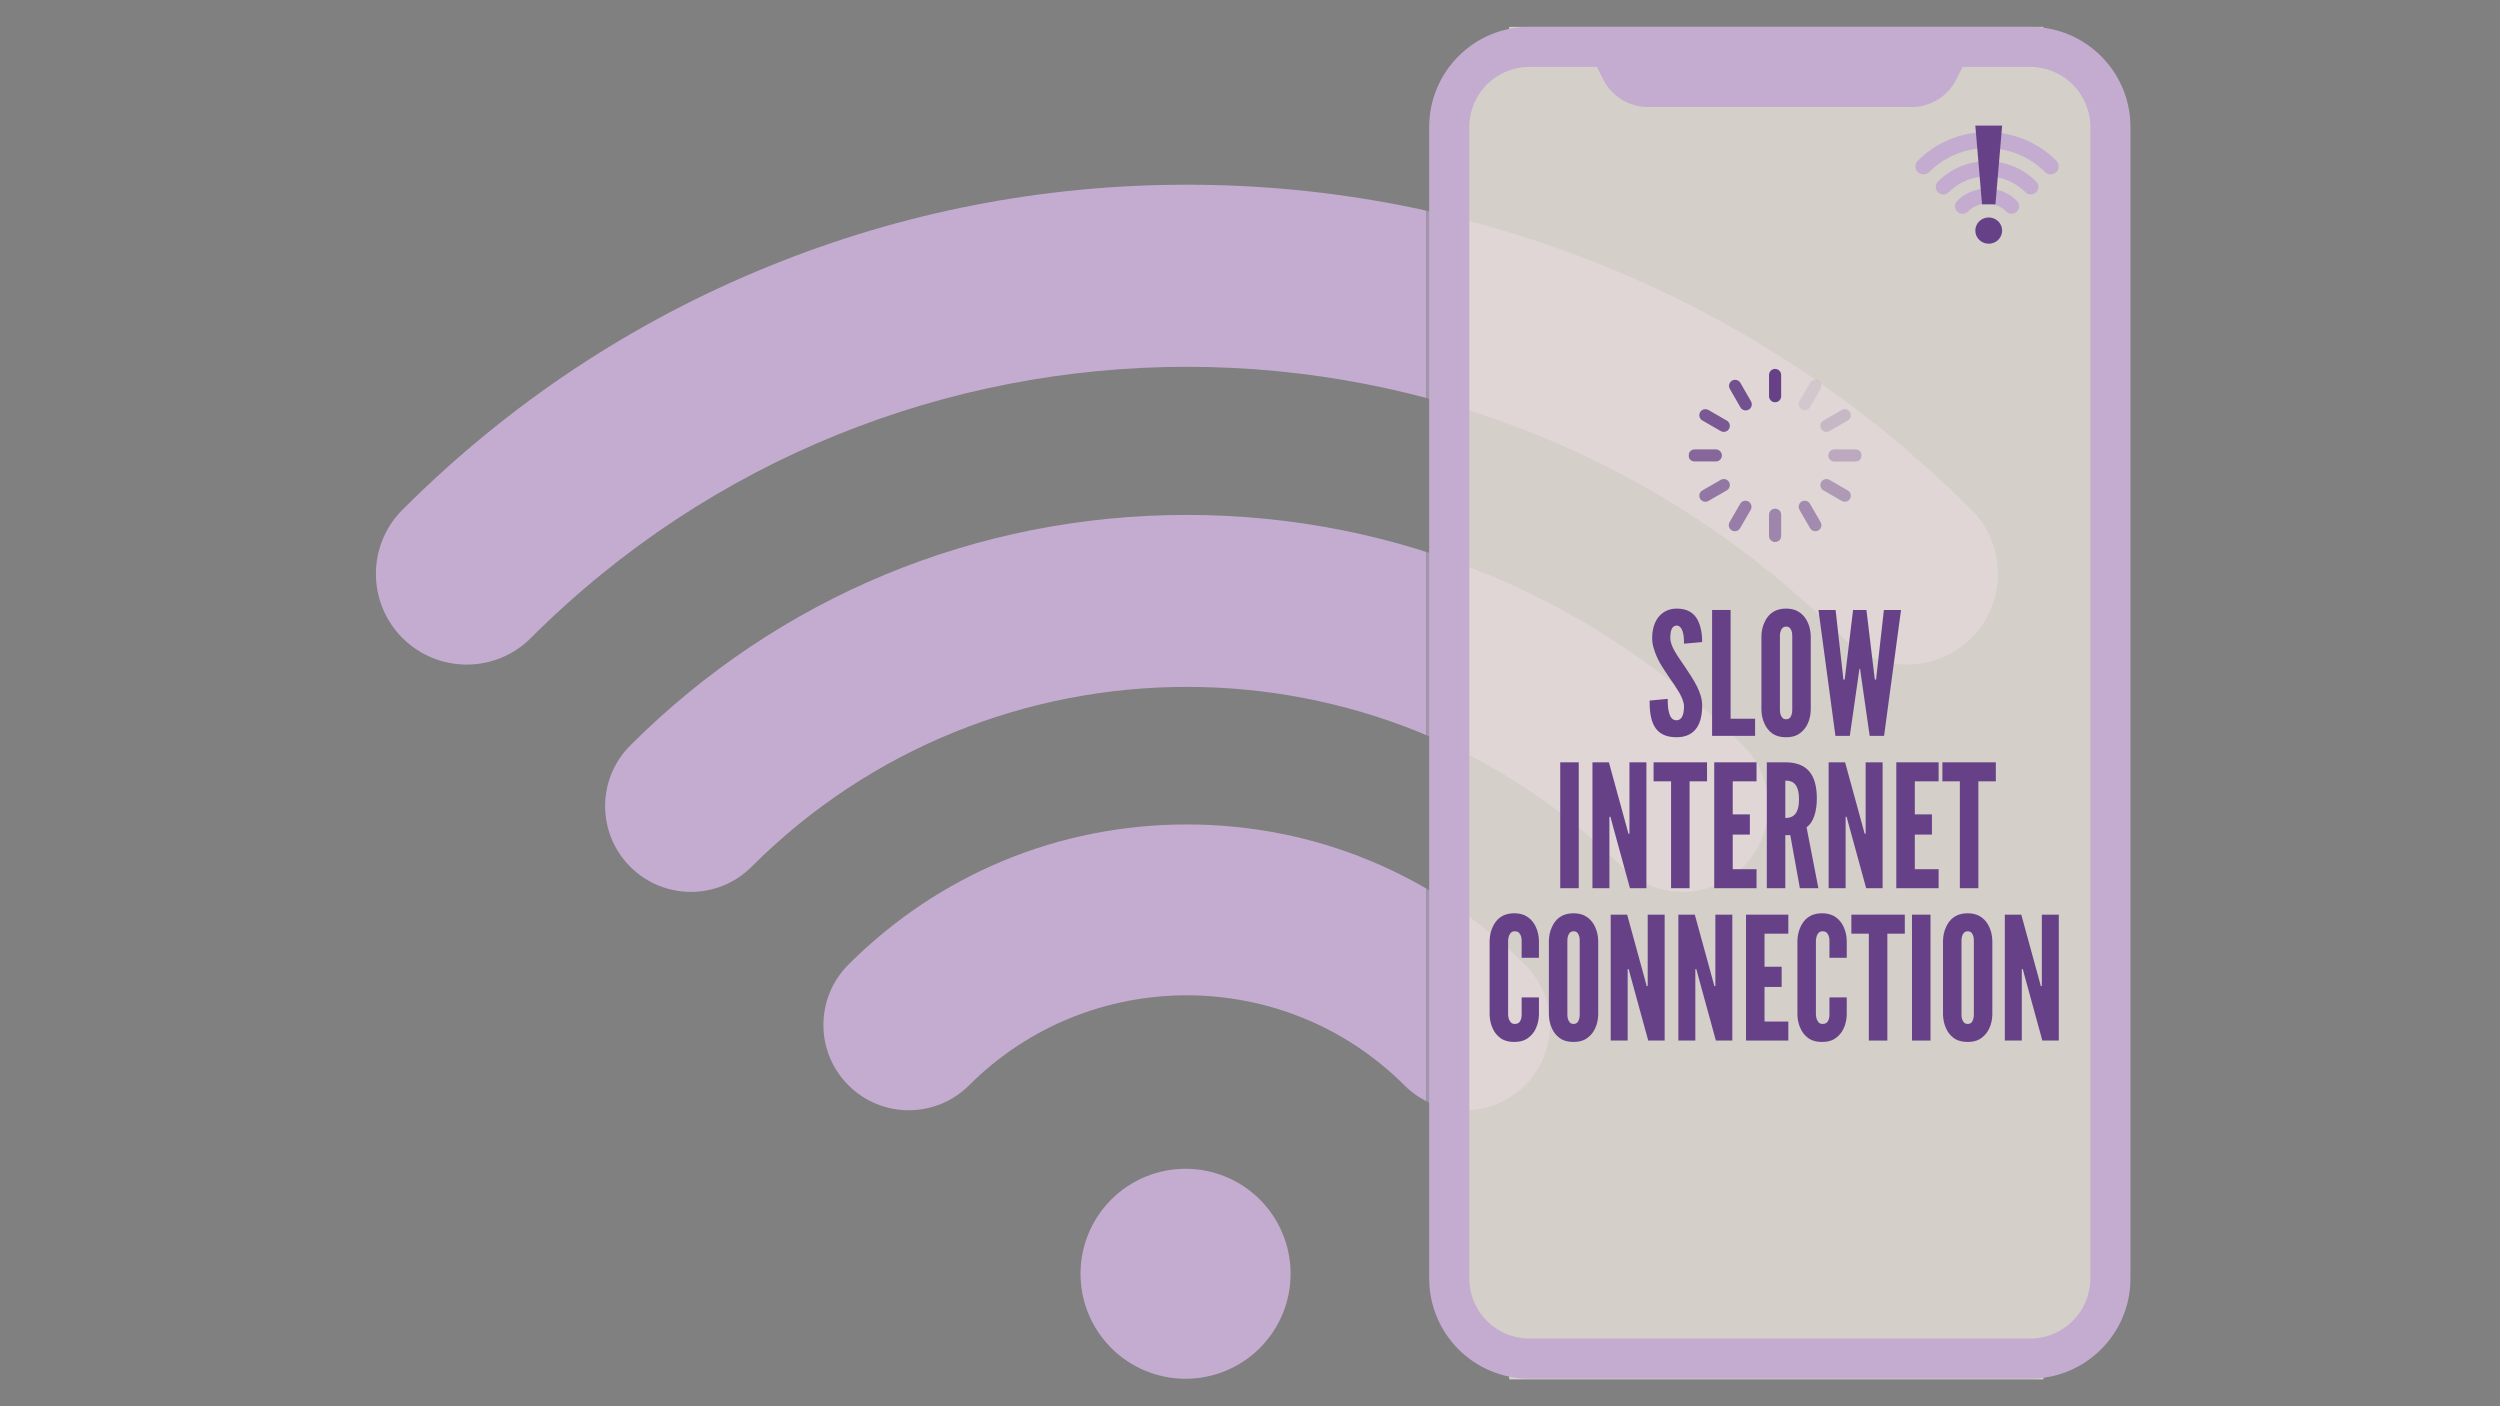 <svg xmlns="http://www.w3.org/2000/svg" xmlns:xlink="http://www.w3.org/1999/xlink" width="1920" zoomAndPan="magnify" viewBox="0 0 1440 810" height="1080" preserveAspectRatio="xMidYMid meet" version="1.0"><rect x="0" y="0" width="1440" height="810" fill="#808080" stroke="none"/><defs><filter x="0%" y="0%" width="100%" height="100%" id="5cc328b727"><feColorMatrix values="0 0 0 0 1 0 0 0 0 1 0 0 0 0 1 0 0 0 1 0" color-interpolation-filters="sRGB"/></filter><g/><mask id="4ef281678b"><g filter="url(#5cc328b727)"><rect x="-144" width="1728" fill="#000000" y="-81" height="972" fill-opacity="0.537"/></g></mask><clipPath id="82d110b7a7"><path d="M 605.539 0.32 L 935 0.32 L 935 277 L 605.539 277 Z M 605.539 0.32 " clip-rule="nonzero"/></clipPath><clipPath id="56564c0b2c"><path d="M 605.539 190 L 803 190 L 803 408 L 605.539 408 Z M 605.539 190 " clip-rule="nonzero"/></clipPath><clipPath id="502fef5f82"><path d="M 605.539 368 L 677 368 L 677 534 L 605.539 534 Z M 605.539 368 " clip-rule="nonzero"/></clipPath><clipPath id="8b95c2ed91"><rect x="0" width="936" y="0" height="535"/></clipPath><mask id="52fc1baf3f"><g filter="url(#5cc328b727)"><rect x="-144" width="1728" fill="#000000" y="-81" height="972" fill-opacity="0.71"/></g></mask><clipPath id="0c3cb3647f"><path d="M 0.285 0.457 L 387 0.457 L 387 780 L 0.285 780 Z M 0.285 0.457 " clip-rule="nonzero"/></clipPath><clipPath id="ccc90b1bbb"><path d="M 347.012 0.457 L 39.301 0.457 C 39.301 21.926 21.938 39.473 0.285 39.473 L 0.285 740.527 C 21.754 740.527 39.301 757.891 39.301 779.543 L 347.012 779.543 C 347.012 758.074 364.371 740.527 386.027 740.527 L 386.027 39.473 C 364.559 39.473 347.012 22.109 347.012 0.457 " clip-rule="nonzero"/></clipPath><clipPath id="5b797fc73d"><rect x="0" width="388" y="0" height="781"/></clipPath><clipPath id="5f61d0377e"><path d="M 823.219 15.457 L 1227.004 15.457 L 1227.004 794.094 L 823.219 794.094 Z M 823.219 15.457 " clip-rule="nonzero"/></clipPath><clipPath id="665a6c87ce"><path d="M 216 106.301 L 821.43 106.301 L 821.43 383 L 216 383 Z M 216 106.301 " clip-rule="nonzero"/></clipPath><clipPath id="68353a16a9"><path d="M 348 296 L 821.43 296 L 821.43 514 L 348 514 Z M 348 296 " clip-rule="nonzero"/></clipPath><clipPath id="bab9387ada"><path d="M 474 474 L 821.43 474 L 821.43 640 L 474 640 Z M 474 474 " clip-rule="nonzero"/></clipPath><clipPath id="9c4d904f89"><path d="M 622 673 L 744 673 L 744 794.297 L 622 794.297 Z M 622 673 " clip-rule="nonzero"/></clipPath><clipPath id="c0cdd37925"><path d="M 1103 76.051 L 1186 76.051 L 1186 101 L 1103 101 Z M 1103 76.051 " clip-rule="nonzero"/></clipPath><clipPath id="542be24f4a"><path d="M 1139 126 L 1150 126 L 1150 136.785 L 1139 136.785 Z M 1139 126 " clip-rule="nonzero"/></clipPath><clipPath id="efcfee7100"><path d="M 1137.746 125 L 1153.156 125 L 1153.156 141 L 1137.746 141 Z M 1137.746 125 " clip-rule="nonzero"/></clipPath><clipPath id="a81092c9c0"><path d="M 1137.746 72 L 1153.156 72 L 1153.156 118 L 1137.746 118 Z M 1137.746 72 " clip-rule="nonzero"/></clipPath><clipPath id="3d7549cfe4"><path d="M 1018 212.5 L 1026 212.5 L 1026 232 L 1018 232 Z M 1018 212.5 " clip-rule="nonzero"/></clipPath><clipPath id="6ef50f9470"><path d="M 1018 292 L 1027 292 L 1027 312.211 L 1018 312.211 Z M 1018 292 " clip-rule="nonzero"/></clipPath><mask id="f4455efe9d"><g filter="url(#5cc328b727)"><rect x="-144" width="1728" fill="#000000" y="-81" height="972" fill-opacity="0.549"/></g></mask><clipPath id="7fc4b9dcf6"><path d="M 0.801 0.801 L 8 0.801 L 8 20.211 L 0.801 20.211 Z M 0.801 0.801 " clip-rule="nonzero"/></clipPath><clipPath id="4e814af4d5"><rect x="0" width="9" y="0" height="21"/></clipPath><clipPath id="91de9f09c2"><path d="M 1052 258 L 1072.316 258 L 1072.316 267 L 1052 267 Z M 1052 258 " clip-rule="nonzero"/></clipPath><mask id="8851536338"><g filter="url(#5cc328b727)"><rect x="-144" width="1728" fill="#000000" y="-81" height="972" fill-opacity="0.298"/></g></mask><clipPath id="a07b38a0d9"><path d="M 1 0.719 L 20.316 0.719 L 20.316 8 L 1 8 Z M 1 0.719 " clip-rule="nonzero"/></clipPath><clipPath id="ef29eb9d90"><rect x="0" width="21" y="0" height="9"/></clipPath><clipPath id="7986260b45"><path d="M 972.609 258 L 993 258 L 993 266 L 972.609 266 Z M 972.609 258 " clip-rule="nonzero"/></clipPath><mask id="f264b80590"><g filter="url(#5cc328b727)"><rect x="-144" width="1728" fill="#000000" y="-81" height="972" fill-opacity="0.749"/></g></mask><clipPath id="40c8189686"><path d="M 0.609 0.48 L 20 0.48 L 20 7.922 L 0.609 7.922 Z M 0.609 0.48 " clip-rule="nonzero"/></clipPath><clipPath id="d06ac50143"><rect x="0" width="21" y="0" height="8"/></clipPath><mask id="9ffbc7b797"><g filter="url(#5cc328b727)"><rect x="-144" width="1728" fill="#000000" y="-81" height="972" fill-opacity="0.898"/></g></mask><clipPath id="aa59070c8f"><rect x="0" width="17" y="0" height="22"/></clipPath><mask id="72ee7f0a0d"><g filter="url(#5cc328b727)"><rect x="-144" width="1728" fill="#000000" y="-81" height="972" fill-opacity="0.498"/></g></mask><clipPath id="2a912c7eec"><rect x="0" width="17" y="0" height="22"/></clipPath><mask id="ebb69624a3"><g filter="url(#5cc328b727)"><rect x="-144" width="1728" fill="#000000" y="-81" height="972" fill-opacity="0.2"/></g></mask><clipPath id="c9467d6c1e"><rect x="0" width="21" y="0" height="17"/></clipPath><mask id="96643a9576"><g filter="url(#5cc328b727)"><rect x="-144" width="1728" fill="#000000" y="-81" height="972" fill-opacity="0.647"/></g></mask><clipPath id="422e5d0fbb"><rect x="0" width="21" y="0" height="17"/></clipPath><mask id="4de4b2cc37"><g filter="url(#5cc328b727)"><rect x="-144" width="1728" fill="#000000" y="-81" height="972" fill-opacity="0.847"/></g></mask><clipPath id="19401818f6"><rect x="0" width="21" y="0" height="17"/></clipPath><mask id="d136e01d59"><g filter="url(#5cc328b727)"><rect x="-144" width="1728" fill="#000000" y="-81" height="972" fill-opacity="0.4"/></g></mask><clipPath id="2cf375e318"><rect x="0" width="21" y="0" height="17"/></clipPath><mask id="6725a19d5a"><g filter="url(#5cc328b727)"><rect x="-144" width="1728" fill="#000000" y="-81" height="972" fill-opacity="0.098"/></g></mask><clipPath id="f15a860f43"><rect x="0" width="17" y="0" height="22"/></clipPath><mask id="eaef421a5e"><g filter="url(#5cc328b727)"><rect x="-144" width="1728" fill="#000000" y="-81" height="972" fill-opacity="0.6"/></g></mask><clipPath id="83344d0734"><rect x="0" width="17" y="0" height="22"/></clipPath></defs><g mask="url(#4ef281678b)"><g transform="matrix(1, 0, 0, 1, 216, 106)"><g clip-path="url(#8b95c2ed91)"><g clip-path="url(#82d110b7a7)"><path fill="#c3acd0" d="M 919.531 187.602 C 858.504 126.605 787.359 79.367 708.066 47.207 C 631.5 16.141 550.629 0.395 467.676 0.395 C 384.719 0.395 303.855 16.141 227.285 47.207 C 148.008 79.367 76.859 126.605 15.84 187.602 C -4.574 208.008 -4.574 241.09 15.84 261.496 C 36.254 281.902 69.352 281.898 89.766 261.496 C 298.148 53.207 637.207 53.207 845.594 261.496 C 855.801 271.695 869.176 276.797 882.559 276.797 C 895.938 276.797 909.312 271.695 919.52 261.496 C 939.934 241.09 939.934 208.008 919.52 187.602 Z M 919.531 187.602 " fill-opacity="1" fill-rule="nonzero"/></g><g clip-path="url(#56564c0b2c)"><path fill="#c3acd0" d="M 467.562 190.594 C 346.547 190.594 232.715 237.758 147.027 323.391 C 127.727 342.684 127.727 373.961 147.027 393.25 C 166.328 412.543 197.617 412.543 216.918 393.25 C 355.121 255.113 579.988 255.113 718.176 393.25 C 727.824 402.895 740.473 407.719 753.121 407.719 C 765.77 407.719 778.418 402.895 788.066 393.25 C 807.367 373.961 807.367 342.684 788.066 323.391 C 702.387 237.758 588.547 190.594 467.531 190.594 Z M 467.562 190.594 " fill-opacity="1" fill-rule="nonzero"/></g><g clip-path="url(#502fef5f82)"><path fill="#c3acd0" d="M 467.562 368.883 C 393.984 368.883 324.773 397.555 272.688 449.617 C 253.488 468.809 253.488 499.922 272.688 519.113 C 291.887 538.301 323.016 538.301 342.215 519.113 C 411.332 450.031 523.793 450.031 592.91 519.113 C 602.508 528.707 615.09 533.504 627.672 533.504 C 640.254 533.504 652.84 528.707 662.438 519.113 C 681.637 499.922 681.637 468.809 662.438 449.617 C 610.352 397.555 541.145 368.883 467.562 368.883 Z M 467.562 368.883 " fill-opacity="1" fill-rule="nonzero"/></g></g></g></g><g mask="url(#52fc1baf3f)"><g transform="matrix(1, 0, 0, 1, 830, 15)"><g clip-path="url(#5b797fc73d)"><g clip-path="url(#0c3cb3647f)"><g clip-path="url(#ccc90b1bbb)"><path fill="#f7efe5" d="M 0.285 0.457 L 387.125 0.457 L 387.125 780.379 L 0.285 780.379 Z M 0.285 0.457 " fill-opacity="1" fill-rule="nonzero"/></g></g></g></g></g><g clip-path="url(#5f61d0377e)"><path fill="#c3acd0" d="M 1204.047 736.375 C 1204.047 755.523 1188.484 771.008 1169.398 771.008 L 880.891 771.008 C 861.805 771.008 846.316 755.523 846.316 736.375 L 846.316 73.105 C 846.316 54.027 861.805 38.543 880.891 38.543 L 919.824 38.543 L 923.422 45.664 C 928.332 55.41 938.289 61.633 949.215 61.633 L 1101.074 61.633 C 1112.004 61.633 1122.031 55.41 1126.871 45.664 L 1130.465 38.543 L 1169.398 38.543 C 1188.484 38.543 1204.047 54.027 1204.047 73.105 Z M 1169.398 15.457 L 880.891 15.457 C 849.012 15.457 823.219 41.309 823.219 73.105 L 823.219 736.375 C 823.219 768.309 849.012 794.094 880.891 794.094 L 1169.398 794.094 C 1201.277 794.094 1227.141 768.309 1227.141 736.375 L 1227.141 73.105 C 1227.141 41.309 1201.277 15.457 1169.398 15.457 " fill-opacity="1" fill-rule="nonzero"/></g><g clip-path="url(#665a6c87ce)"><path fill="#c3acd0" d="M 1135.531 293.602 C 1074.504 232.605 1003.359 185.367 924.066 153.207 C 847.5 122.141 766.629 106.395 683.676 106.395 C 600.719 106.395 519.855 122.141 443.285 153.207 C 364.008 185.367 292.859 232.605 231.84 293.602 C 211.426 314.008 211.426 347.09 231.84 367.496 C 252.254 387.902 285.352 387.898 305.766 367.496 C 514.148 159.207 853.207 159.207 1061.594 367.496 C 1071.801 377.695 1085.176 382.797 1098.559 382.797 C 1111.938 382.797 1125.312 377.695 1135.52 367.496 C 1155.934 347.09 1155.934 314.008 1135.52 293.602 Z M 1135.531 293.602 " fill-opacity="1" fill-rule="nonzero"/></g><g clip-path="url(#68353a16a9)"><path fill="#c3acd0" d="M 683.562 296.594 C 562.547 296.594 448.715 343.758 363.027 429.391 C 343.727 448.684 343.727 479.961 363.027 499.25 C 382.328 518.543 413.617 518.543 432.918 499.25 C 571.121 361.113 795.988 361.113 934.176 499.25 C 943.824 508.895 956.473 513.719 969.121 513.719 C 981.77 513.719 994.418 508.895 1004.066 499.25 C 1023.367 479.961 1023.367 448.684 1004.066 429.391 C 918.387 343.758 804.547 296.594 683.531 296.594 Z M 683.562 296.594 " fill-opacity="1" fill-rule="nonzero"/></g><g clip-path="url(#bab9387ada)"><path fill="#c3acd0" d="M 683.562 474.883 C 609.984 474.883 540.773 503.555 488.688 555.617 C 469.488 574.809 469.488 605.922 488.688 625.113 C 507.887 644.301 539.016 644.301 558.215 625.113 C 627.332 556.031 739.793 556.031 808.91 625.113 C 818.508 634.707 831.09 639.504 843.672 639.504 C 856.254 639.504 868.84 634.707 878.438 625.113 C 897.637 605.922 897.637 574.809 878.438 555.617 C 826.352 503.555 757.145 474.883 683.562 474.883 Z M 683.562 474.883 " fill-opacity="1" fill-rule="nonzero"/></g><g clip-path="url(#9c4d904f89)"><path fill="#c3acd0" d="M 743.387 733.691 C 743.387 735.672 743.289 737.648 743.098 739.621 C 742.902 741.59 742.613 743.547 742.227 745.492 C 741.84 747.434 741.355 749.352 740.781 751.246 C 740.207 753.145 739.539 755.008 738.781 756.836 C 738.023 758.668 737.176 760.453 736.242 762.203 C 735.309 763.949 734.289 765.645 733.191 767.293 C 732.09 768.941 730.91 770.527 729.652 772.059 C 728.395 773.59 727.066 775.059 725.664 776.457 C 724.262 777.859 722.797 779.188 721.266 780.445 C 719.734 781.699 718.145 782.879 716.496 783.98 C 714.848 785.078 713.148 786.098 711.402 787.031 C 709.656 787.965 707.863 788.809 706.035 789.566 C 704.203 790.324 702.34 790.992 700.445 791.566 C 698.547 792.145 696.629 792.625 694.684 793.008 C 692.738 793.395 690.781 793.688 688.809 793.879 C 686.836 794.074 684.859 794.172 682.879 794.172 C 680.898 794.172 678.922 794.074 676.949 793.879 C 674.977 793.688 673.02 793.395 671.074 793.008 C 669.129 792.625 667.211 792.141 665.312 791.566 C 663.418 790.992 661.555 790.324 659.723 789.566 C 657.891 788.809 656.102 787.965 654.355 787.031 C 652.605 786.098 650.91 785.078 649.262 783.98 C 647.613 782.879 646.023 781.699 644.492 780.445 C 642.961 779.188 641.492 777.859 640.094 776.457 C 638.691 775.059 637.363 773.59 636.105 772.059 C 634.848 770.527 633.668 768.941 632.566 767.293 C 631.465 765.645 630.449 763.949 629.516 762.203 C 628.582 760.453 627.734 758.668 626.977 756.836 C 626.219 755.008 625.551 753.145 624.977 751.246 C 624.398 749.352 623.918 747.434 623.531 745.492 C 623.145 743.547 622.855 741.59 622.66 739.621 C 622.469 737.648 622.371 735.672 622.371 733.691 C 622.371 731.711 622.469 729.734 622.66 727.762 C 622.855 725.793 623.145 723.836 623.531 721.891 C 623.918 719.949 624.398 718.031 624.977 716.137 C 625.551 714.238 626.219 712.375 626.977 710.547 C 627.734 708.715 628.582 706.93 629.516 705.18 C 630.449 703.434 631.465 701.738 632.566 700.09 C 633.668 698.445 634.848 696.855 636.105 695.324 C 637.363 693.793 638.691 692.324 640.094 690.926 C 641.492 689.523 642.961 688.195 644.492 686.941 C 646.023 685.684 647.613 684.504 649.262 683.402 C 650.91 682.305 652.605 681.285 654.355 680.352 C 656.102 679.418 657.891 678.574 659.723 677.816 C 661.555 677.059 663.418 676.391 665.312 675.816 C 667.211 675.242 669.129 674.762 671.074 674.375 C 673.02 673.988 674.977 673.695 676.949 673.504 C 678.922 673.309 680.898 673.211 682.879 673.211 C 684.859 673.211 686.836 673.309 688.809 673.504 C 690.781 673.695 692.738 673.988 694.684 674.375 C 696.629 674.762 698.547 675.242 700.445 675.816 C 702.34 676.391 704.203 677.059 706.035 677.816 C 707.863 678.574 709.656 679.418 711.402 680.352 C 713.148 681.285 714.848 682.305 716.496 683.402 C 718.145 684.504 719.734 685.684 721.266 686.941 C 722.797 688.195 724.262 689.523 725.664 690.926 C 727.066 692.324 728.395 693.793 729.652 695.324 C 730.91 696.855 732.09 698.441 733.191 700.09 C 734.289 701.738 735.309 703.434 736.242 705.18 C 737.176 706.93 738.023 708.715 738.781 710.547 C 739.539 712.375 740.207 714.238 740.781 716.137 C 741.355 718.031 741.84 719.949 742.223 721.891 C 742.609 723.836 742.902 725.793 743.098 727.762 C 743.289 729.734 743.387 731.711 743.387 733.691 Z M 743.387 733.691 " fill-opacity="1" fill-rule="nonzero"/></g><g clip-path="url(#c0cdd37925)"><path fill="#c3acd0" d="M 1184.457 92.586 C 1179.07 87.199 1172.789 83.031 1165.789 80.191 C 1159.027 77.449 1151.887 76.059 1144.562 76.059 C 1137.238 76.059 1130.102 77.449 1123.34 80.191 C 1116.34 83.031 1110.059 87.199 1104.672 92.586 C 1102.867 94.387 1102.867 97.309 1104.672 99.109 C 1106.473 100.91 1109.395 100.91 1111.199 99.109 C 1129.598 80.723 1159.531 80.723 1177.93 99.109 C 1178.832 100.008 1180.012 100.461 1181.195 100.461 C 1182.375 100.461 1183.559 100.008 1184.457 99.109 C 1186.262 97.309 1186.262 94.387 1184.457 92.586 Z M 1184.457 92.586 " fill-opacity="1" fill-rule="nonzero"/></g><path fill="#c3acd0" d="M 1144.555 92.852 C 1133.871 92.852 1123.82 97.012 1116.254 104.574 C 1114.551 106.277 1114.551 109.035 1116.254 110.738 C 1117.957 112.441 1120.719 112.441 1122.426 110.738 C 1134.625 98.547 1154.48 98.547 1166.68 110.738 C 1167.531 111.59 1168.648 112.016 1169.766 112.016 C 1170.883 112.016 1172 111.59 1172.852 110.738 C 1174.555 109.035 1174.555 106.277 1172.852 104.574 C 1165.285 97.012 1155.234 92.852 1144.551 92.852 Z M 1144.555 92.852 " fill-opacity="1" fill-rule="nonzero"/><path fill="#c3acd0" d="M 1144.555 108.59 C 1138.059 108.59 1131.945 111.121 1127.348 115.715 C 1125.652 117.41 1125.652 120.156 1127.348 121.852 C 1129.043 123.543 1131.793 123.543 1133.488 121.852 C 1139.59 115.754 1149.52 115.754 1155.621 121.852 C 1156.469 122.699 1157.578 123.121 1158.691 123.121 C 1159.801 123.121 1160.914 122.699 1161.758 121.852 C 1163.453 120.156 1163.453 117.41 1161.758 115.715 C 1157.16 111.121 1151.051 108.59 1144.555 108.59 Z M 1144.555 108.59 " fill-opacity="1" fill-rule="nonzero"/><g clip-path="url(#542be24f4a)"><path fill="#c3acd0" d="M 1149.836 131.438 C 1149.836 131.785 1149.801 132.133 1149.734 132.477 C 1149.664 132.82 1149.562 133.156 1149.43 133.48 C 1149.297 133.805 1149.129 134.109 1148.938 134.402 C 1148.742 134.695 1148.52 134.965 1148.27 135.211 C 1148.023 135.461 1147.754 135.68 1147.461 135.875 C 1147.172 136.07 1146.863 136.234 1146.539 136.367 C 1146.215 136.504 1145.879 136.605 1145.535 136.672 C 1145.191 136.742 1144.844 136.773 1144.492 136.773 C 1144.145 136.773 1143.797 136.742 1143.453 136.672 C 1143.105 136.605 1142.773 136.504 1142.449 136.367 C 1142.125 136.234 1141.816 136.07 1141.527 135.875 C 1141.234 135.68 1140.965 135.461 1140.715 135.211 C 1140.469 134.965 1140.246 134.695 1140.051 134.402 C 1139.855 134.109 1139.691 133.805 1139.559 133.48 C 1139.422 133.156 1139.32 132.82 1139.254 132.477 C 1139.184 132.133 1139.152 131.785 1139.152 131.438 C 1139.152 131.086 1139.184 130.738 1139.254 130.395 C 1139.32 130.051 1139.422 129.715 1139.559 129.395 C 1139.691 129.07 1139.855 128.762 1140.051 128.469 C 1140.246 128.18 1140.469 127.91 1140.715 127.66 C 1140.965 127.414 1141.234 127.191 1141.527 126.996 C 1141.816 126.801 1142.125 126.637 1142.449 126.504 C 1142.773 126.367 1143.105 126.27 1143.453 126.199 C 1143.797 126.133 1144.145 126.098 1144.492 126.098 C 1144.844 126.098 1145.191 126.133 1145.535 126.199 C 1145.879 126.27 1146.215 126.367 1146.539 126.504 C 1146.863 126.637 1147.172 126.801 1147.461 126.996 C 1147.754 127.191 1148.023 127.414 1148.27 127.66 C 1148.52 127.91 1148.742 128.18 1148.938 128.469 C 1149.129 128.762 1149.297 129.07 1149.43 129.395 C 1149.562 129.715 1149.664 130.051 1149.734 130.395 C 1149.801 130.738 1149.836 131.086 1149.836 131.438 Z M 1149.836 131.438 " fill-opacity="1" fill-rule="nonzero"/></g><g clip-path="url(#efcfee7100)"><path fill="#674188" d="M 1137.785 132.82 C 1137.785 128.648 1141.242 125.262 1145.508 125.262 C 1149.773 125.262 1153.23 128.648 1153.23 132.82 C 1153.23 136.996 1149.773 140.383 1145.508 140.383 C 1141.242 140.383 1137.785 136.996 1137.785 132.82 Z M 1137.785 132.82 " fill-opacity="1" fill-rule="nonzero"/></g><g clip-path="url(#a81092c9c0)"><path fill="#674188" d="M 1149.371 117.699 L 1141.645 117.699 L 1137.785 72.336 L 1153.23 72.336 Z M 1149.371 117.699 " fill-opacity="1" fill-rule="nonzero"/></g><g clip-path="url(#3d7549cfe4)"><path fill="#674188" d="M 1022.449 212.496 C 1022.914 212.496 1023.359 212.582 1023.785 212.762 C 1024.215 212.938 1024.59 213.188 1024.918 213.516 C 1025.246 213.844 1025.496 214.219 1025.676 214.648 C 1025.852 215.074 1025.941 215.52 1025.941 215.984 L 1025.941 228.207 C 1025.941 228.672 1025.852 229.117 1025.676 229.543 C 1025.496 229.969 1025.246 230.348 1024.918 230.676 C 1024.59 231.004 1024.215 231.254 1023.785 231.43 C 1023.359 231.609 1022.914 231.695 1022.449 231.695 C 1021.988 231.695 1021.543 231.609 1021.117 231.43 C 1020.688 231.254 1020.312 231.004 1019.984 230.676 C 1019.656 230.348 1019.406 229.969 1019.227 229.543 C 1019.051 229.117 1018.961 228.672 1018.961 228.207 L 1018.961 215.984 C 1018.961 215.52 1019.051 215.074 1019.227 214.648 C 1019.406 214.219 1019.656 213.844 1019.984 213.516 C 1020.312 213.188 1020.688 212.938 1021.117 212.762 C 1021.543 212.582 1021.988 212.496 1022.449 212.496 Z M 1022.449 212.496 " fill-opacity="1" fill-rule="nonzero"/></g><g clip-path="url(#6ef50f9470)"><g mask="url(#f4455efe9d)"><g transform="matrix(1, 0, 0, 1, 1018, 292)"><g clip-path="url(#4e814af4d5)"><g clip-path="url(#7fc4b9dcf6)"><path fill="#674188" d="M 4.449 0.992 C 4.914 0.992 5.359 1.082 5.785 1.258 C 6.215 1.438 6.59 1.688 6.918 2.016 C 7.246 2.344 7.496 2.719 7.676 3.148 C 7.852 3.574 7.941 4.02 7.941 4.484 L 7.941 16.707 C 7.941 17.172 7.852 17.613 7.676 18.043 C 7.496 18.469 7.246 18.848 6.918 19.176 C 6.59 19.5 6.215 19.754 5.785 19.93 C 5.359 20.109 4.914 20.195 4.449 20.195 C 3.988 20.195 3.543 20.109 3.117 19.93 C 2.688 19.754 2.312 19.5 1.984 19.176 C 1.656 18.848 1.406 18.469 1.227 18.043 C 1.051 17.613 0.961 17.172 0.961 16.707 L 0.961 4.484 C 0.961 4.02 1.051 3.574 1.227 3.148 C 1.406 2.719 1.656 2.344 1.984 2.016 C 2.312 1.688 2.688 1.438 3.117 1.258 C 3.543 1.082 3.988 0.992 4.449 0.992 Z M 4.449 0.992 " fill-opacity="1" fill-rule="nonzero"/></g></g></g></g></g><g clip-path="url(#91de9f09c2)"><g mask="url(#8851536338)"><g transform="matrix(1, 0, 0, 1, 1052, 258)"><g clip-path="url(#ef29eb9d90)"><g clip-path="url(#a07b38a0d9)"><path fill="#674188" d="M 20.301 4.348 C 20.301 4.809 20.211 5.254 20.035 5.684 C 19.859 6.109 19.605 6.488 19.277 6.812 C 18.953 7.141 18.574 7.395 18.148 7.57 C 17.719 7.746 17.273 7.836 16.812 7.836 L 4.586 7.836 C 4.125 7.836 3.68 7.746 3.254 7.57 C 2.824 7.395 2.449 7.141 2.121 6.812 C 1.793 6.488 1.539 6.109 1.363 5.684 C 1.188 5.254 1.098 4.809 1.098 4.348 C 1.098 3.883 1.188 3.438 1.363 3.012 C 1.539 2.582 1.793 2.207 2.121 1.879 C 2.449 1.551 2.824 1.301 3.254 1.125 C 3.68 0.945 4.125 0.859 4.586 0.859 L 16.812 0.859 C 17.273 0.859 17.719 0.945 18.148 1.125 C 18.574 1.301 18.953 1.551 19.277 1.879 C 19.605 2.207 19.859 2.582 20.035 3.012 C 20.211 3.438 20.301 3.883 20.301 4.348 Z M 20.301 4.348 " fill-opacity="1" fill-rule="nonzero"/></g></g></g></g></g><g clip-path="url(#7986260b45)"><g mask="url(#f264b80590)"><g transform="matrix(1, 0, 0, 1, 972, 258)"><g clip-path="url(#d06ac50143)"><g clip-path="url(#40c8189686)"><path fill="#674188" d="M 19.805 4.344 C 19.805 4.809 19.715 5.25 19.539 5.68 C 19.359 6.105 19.109 6.484 18.781 6.812 C 18.453 7.137 18.078 7.391 17.648 7.566 C 17.223 7.746 16.777 7.832 16.316 7.832 L 4.09 7.832 C 3.629 7.832 3.184 7.746 2.754 7.566 C 2.328 7.391 1.949 7.137 1.625 6.812 C 1.297 6.484 1.043 6.105 0.867 5.68 C 0.691 5.25 0.602 4.809 0.602 4.344 C 0.602 3.883 0.691 3.438 0.867 3.008 C 1.043 2.582 1.297 2.203 1.625 1.879 C 1.949 1.551 2.328 1.297 2.754 1.121 C 3.184 0.945 3.629 0.855 4.09 0.855 L 16.316 0.855 C 16.777 0.855 17.223 0.945 17.648 1.121 C 18.078 1.297 18.453 1.551 18.781 1.879 C 19.109 2.203 19.359 2.582 19.539 3.008 C 19.715 3.438 19.805 3.883 19.805 4.344 Z M 19.805 4.344 " fill-opacity="1" fill-rule="nonzero"/></g></g></g></g></g><g mask="url(#9ffbc7b797)"><g transform="matrix(1, 0, 0, 1, 994, 217)"><g clip-path="url(#aa59070c8f)"><path fill="#674188" d="M 3.684 2.234 C 4.086 2.004 4.516 1.855 4.977 1.797 C 5.438 1.738 5.891 1.77 6.34 1.891 C 6.789 2.012 7.195 2.211 7.562 2.496 C 7.93 2.777 8.23 3.121 8.461 3.523 L 14.574 14.16 C 14.805 14.562 14.953 14.992 15.012 15.453 C 15.07 15.914 15.039 16.367 14.918 16.816 C 14.797 17.266 14.598 17.672 14.312 18.043 C 14.027 18.41 13.688 18.707 13.285 18.941 C 12.883 19.172 12.449 19.316 11.988 19.375 C 11.527 19.438 11.074 19.406 10.625 19.285 C 10.18 19.164 9.77 18.961 9.402 18.68 C 9.035 18.395 8.734 18.051 8.504 17.648 L 2.391 7.012 C 2.16 6.609 2.016 6.18 1.953 5.719 C 1.895 5.258 1.926 4.805 2.047 4.355 C 2.168 3.906 2.371 3.5 2.652 3.133 C 2.938 2.766 3.281 2.465 3.684 2.234 Z M 3.684 2.234 " fill-opacity="1" fill-rule="nonzero"/></g></g></g><g mask="url(#72ee7f0a0d)"><g transform="matrix(1, 0, 0, 1, 1034, 286)"><g clip-path="url(#2a912c7eec)"><path fill="#674188" d="M 3.777 2.887 C 4.176 2.656 4.605 2.508 5.066 2.449 C 5.523 2.387 5.977 2.418 6.422 2.539 C 6.871 2.656 7.277 2.859 7.645 3.141 C 8.012 3.422 8.312 3.762 8.543 4.164 L 14.652 14.75 C 14.887 15.148 15.031 15.578 15.094 16.039 C 15.152 16.496 15.121 16.949 15.004 17.398 C 14.883 17.844 14.684 18.25 14.402 18.617 C 14.117 18.984 13.777 19.285 13.379 19.516 C 12.977 19.746 12.547 19.895 12.09 19.953 C 11.629 20.012 11.176 19.984 10.73 19.863 C 10.281 19.746 9.875 19.543 9.508 19.262 C 9.141 18.98 8.844 18.641 8.609 18.238 L 2.5 7.652 C 2.266 7.25 2.121 6.82 2.062 6.363 C 2 5.902 2.031 5.449 2.148 5.004 C 2.27 4.559 2.473 4.148 2.754 3.785 C 3.035 3.418 3.375 3.117 3.777 2.887 Z M 3.777 2.887 " fill-opacity="1" fill-rule="nonzero"/></g></g></g><g mask="url(#ebb69624a3)"><g transform="matrix(1, 0, 0, 1, 1047, 234)"><g clip-path="url(#c9467d6c1e)"><path fill="#674188" d="M 18.625 3.418 C 18.855 3.82 19 4.25 19.062 4.707 C 19.121 5.164 19.094 5.617 18.973 6.066 C 18.852 6.512 18.652 6.918 18.371 7.285 C 18.09 7.652 17.746 7.953 17.348 8.184 L 6.762 14.297 C 6.359 14.527 5.93 14.672 5.473 14.734 C 5.012 14.793 4.559 14.766 4.113 14.645 C 3.668 14.523 3.258 14.324 2.891 14.043 C 2.523 13.762 2.227 13.418 1.996 13.02 C 1.762 12.617 1.617 12.188 1.559 11.73 C 1.496 11.27 1.527 10.82 1.645 10.371 C 1.766 9.926 1.965 9.52 2.246 9.152 C 2.531 8.785 2.871 8.484 3.27 8.254 L 13.859 2.141 C 14.258 1.91 14.688 1.762 15.148 1.703 C 15.605 1.645 16.059 1.672 16.504 1.793 C 16.953 1.91 17.359 2.113 17.727 2.395 C 18.094 2.676 18.395 3.016 18.625 3.418 Z M 18.625 3.418 " fill-opacity="1" fill-rule="nonzero"/></g></g></g><g mask="url(#96643a9576)"><g transform="matrix(1, 0, 0, 1, 977, 274)"><g clip-path="url(#422e5d0fbb)"><path fill="#674188" d="M 18.91 3.668 C 19.141 4.07 19.285 4.5 19.348 4.957 C 19.406 5.418 19.379 5.871 19.258 6.316 C 19.137 6.766 18.938 7.172 18.656 7.539 C 18.375 7.906 18.031 8.203 17.633 8.438 L 7.047 14.547 C 6.645 14.781 6.215 14.926 5.758 14.984 C 5.297 15.047 4.844 15.016 4.398 14.898 C 3.953 14.777 3.543 14.574 3.176 14.293 C 2.809 14.012 2.512 13.672 2.281 13.27 C 2.047 12.871 1.902 12.441 1.844 11.98 C 1.781 11.523 1.812 11.07 1.93 10.625 C 2.051 10.176 2.25 9.77 2.531 9.402 C 2.816 9.035 3.156 8.734 3.555 8.504 L 14.145 2.395 C 14.543 2.16 14.973 2.016 15.434 1.953 C 15.891 1.895 16.344 1.926 16.789 2.043 C 17.238 2.164 17.645 2.363 18.012 2.645 C 18.379 2.93 18.68 3.27 18.91 3.668 Z M 18.91 3.668 " fill-opacity="1" fill-rule="nonzero"/></g></g></g><g mask="url(#4de4b2cc37)"><g transform="matrix(1, 0, 0, 1, 977, 234)"><g clip-path="url(#19401818f6)"><path fill="#674188" d="M 2.277 3.418 C 2.508 3.016 2.809 2.676 3.176 2.395 C 3.543 2.113 3.949 1.91 4.395 1.793 C 4.844 1.672 5.297 1.641 5.754 1.703 C 6.215 1.762 6.645 1.91 7.043 2.141 L 17.629 8.254 C 18.031 8.484 18.371 8.781 18.652 9.148 C 18.938 9.516 19.137 9.926 19.258 10.371 C 19.375 10.816 19.406 11.27 19.344 11.73 C 19.285 12.188 19.141 12.617 18.906 13.02 C 18.676 13.418 18.379 13.762 18.012 14.043 C 17.645 14.324 17.234 14.523 16.789 14.645 C 16.344 14.766 15.891 14.793 15.43 14.734 C 14.973 14.672 14.543 14.527 14.141 14.297 L 3.555 8.184 C 3.152 7.953 2.812 7.652 2.531 7.285 C 2.25 6.918 2.051 6.512 1.93 6.066 C 1.809 5.617 1.781 5.164 1.84 4.707 C 1.902 4.246 2.047 3.816 2.277 3.418 Z M 2.277 3.418 " fill-opacity="1" fill-rule="nonzero"/></g></g></g><g mask="url(#d136e01d59)"><g transform="matrix(1, 0, 0, 1, 1047, 274)"><g clip-path="url(#2cf375e318)"><path fill="#674188" d="M 1.992 3.668 C 2.223 3.27 2.523 2.926 2.891 2.645 C 3.258 2.363 3.664 2.164 4.109 2.043 C 4.559 1.922 5.012 1.895 5.469 1.953 C 5.93 2.016 6.359 2.16 6.758 2.391 L 17.344 8.504 C 17.746 8.734 18.086 9.035 18.367 9.402 C 18.652 9.77 18.852 10.176 18.973 10.621 C 19.09 11.07 19.121 11.523 19.059 11.98 C 19 12.441 18.855 12.871 18.621 13.27 C 18.391 13.672 18.094 14.012 17.727 14.293 C 17.359 14.574 16.949 14.777 16.504 14.895 C 16.059 15.016 15.605 15.047 15.145 14.984 C 14.688 14.926 14.258 14.777 13.855 14.547 L 3.27 8.434 C 2.867 8.203 2.527 7.906 2.246 7.539 C 1.965 7.172 1.766 6.762 1.645 6.316 C 1.523 5.871 1.496 5.418 1.555 4.957 C 1.617 4.5 1.762 4.07 1.992 3.668 Z M 1.992 3.668 " fill-opacity="1" fill-rule="nonzero"/></g></g></g><g mask="url(#6725a19d5a)"><g transform="matrix(1, 0, 0, 1, 1034, 217)"><g clip-path="url(#f15a860f43)"><path fill="#674188" d="M 13.379 2.172 C 13.777 2.406 14.121 2.703 14.402 3.07 C 14.684 3.438 14.883 3.844 15.004 4.293 C 15.121 4.738 15.152 5.191 15.094 5.652 C 15.031 6.109 14.887 6.539 14.656 6.941 L 8.543 17.527 C 8.312 17.926 8.012 18.27 7.645 18.551 C 7.277 18.832 6.871 19.031 6.422 19.152 C 5.977 19.273 5.523 19.301 5.066 19.242 C 4.605 19.18 4.176 19.035 3.777 18.805 C 3.375 18.57 3.035 18.273 2.754 17.906 C 2.473 17.539 2.27 17.133 2.152 16.684 C 2.031 16.238 2 15.785 2.062 15.328 C 2.121 14.867 2.27 14.438 2.5 14.039 L 8.609 3.449 C 8.844 3.051 9.141 2.707 9.508 2.426 C 9.875 2.145 10.281 1.945 10.73 1.824 C 11.176 1.707 11.629 1.676 12.09 1.734 C 12.547 1.797 12.977 1.941 13.379 2.172 Z M 13.379 2.172 " fill-opacity="1" fill-rule="nonzero"/></g></g></g><g mask="url(#eaef421a5e)"><g transform="matrix(1, 0, 0, 1, 994, 286)"><g clip-path="url(#83344d0734)"><path fill="#674188" d="M 13.125 2.887 C 13.527 3.117 13.867 3.418 14.148 3.781 C 14.434 4.148 14.633 4.559 14.754 5.004 C 14.871 5.449 14.902 5.902 14.84 6.363 C 14.781 6.82 14.637 7.25 14.402 7.652 L 8.293 18.238 C 8.059 18.641 7.762 18.98 7.395 19.262 C 7.027 19.543 6.621 19.746 6.172 19.863 C 5.727 19.984 5.273 20.012 4.816 19.953 C 4.355 19.895 3.926 19.746 3.527 19.516 C 3.125 19.285 2.785 18.984 2.504 18.617 C 2.219 18.25 2.02 17.844 1.898 17.398 C 1.781 16.949 1.75 16.496 1.812 16.039 C 1.871 15.578 2.016 15.148 2.25 14.75 L 8.359 4.164 C 8.594 3.762 8.891 3.422 9.258 3.141 C 9.625 2.859 10.031 2.656 10.48 2.535 C 10.926 2.418 11.379 2.387 11.836 2.449 C 12.297 2.508 12.727 2.652 13.125 2.887 Z M 13.125 2.887 " fill-opacity="1" fill-rule="nonzero"/></g></g></g><g fill="#674188" fill-opacity="1"><g transform="translate(948.381, 423.86)"><g><path d="M 21.605 -53.082 C 21.605 -55.449 21.508 -58.113 20.816 -60.184 C 20.129 -62.156 19.043 -63.539 17.363 -63.539 C 14.602 -63.441 13.715 -60.578 13.715 -56.336 C 13.715 -53.871 14.801 -51.305 16.379 -48.543 C 17.957 -45.781 20.027 -42.918 22.102 -39.859 C 24.566 -36.211 27.035 -32.461 28.906 -28.809 C 30.781 -25.16 32.066 -21.41 32.066 -17.465 C 32.066 -12.629 31.277 -8.09 29.008 -4.734 C 26.738 -1.383 23.086 0.789 17.266 0.789 C 10.457 0.789 6.609 -1.777 4.441 -5.723 C 2.27 -9.668 1.777 -14.898 1.777 -20.324 L 12.234 -21.312 C 12.234 -18.254 12.332 -15.195 13.121 -12.926 C 13.812 -10.559 14.996 -8.977 17.266 -8.977 C 20.422 -8.977 21.605 -12.332 21.605 -16.969 C 21.605 -19.336 20.422 -22.102 18.844 -24.961 C 17.957 -26.344 17.07 -27.824 16.082 -29.305 C 14.012 -32.262 11.742 -35.617 9.371 -39.27 C 7.004 -42.918 5.23 -46.668 4.145 -50.516 C 3.551 -52.391 3.258 -54.363 3.258 -56.336 C 3.258 -60.281 4.145 -64.523 6.414 -67.781 C 8.684 -70.938 12.137 -73.207 17.168 -73.305 C 23.582 -73.406 27.328 -70.742 29.402 -66.895 C 31.473 -62.945 32.066 -58.113 32.066 -54.066 Z M 21.605 -53.082 "/></g></g></g><g fill="#674188" fill-opacity="1"><g transform="translate(982.221, 423.86)"><g><path d="M 3.945 -72.516 L 14.602 -72.516 L 14.602 -9.867 L 28.711 -9.867 L 28.711 0 L 3.945 0 Z M 3.945 -72.516 "/></g></g></g><g fill="#674188" fill-opacity="1"><g transform="translate(1011.326, 423.86)"><g><path d="M 31.672 -14.898 C 31.57 -11.938 30.98 -9.273 29.895 -7.004 C 29.008 -5.031 27.625 -3.156 25.652 -1.676 C 23.68 -0.098 21.016 0.789 17.465 0.789 C 13.91 0.789 11.148 -0.098 9.176 -1.676 C 7.203 -3.156 5.918 -5.031 5.031 -7.004 C 3.945 -9.273 3.355 -11.938 3.258 -14.898 L 3.258 -57.617 C 3.355 -60.48 3.945 -63.145 5.031 -65.414 C 5.918 -67.387 7.203 -69.359 9.176 -70.84 C 11.148 -72.32 13.91 -73.305 17.465 -73.305 C 21.016 -73.305 23.68 -72.32 25.652 -70.84 C 27.625 -69.359 29.008 -67.387 29.895 -65.414 C 30.98 -63.145 31.57 -60.48 31.672 -57.617 Z M 21.016 -57.617 C 21.016 -59.594 20.621 -60.973 19.633 -62.156 C 19.141 -62.652 18.352 -62.945 17.465 -62.945 C 15.59 -62.945 14.699 -61.566 14.305 -60.281 C 14.012 -59.492 13.91 -58.605 13.91 -57.617 L 13.91 -14.898 C 13.91 -12.824 14.406 -11.445 15.391 -10.359 C 15.883 -9.867 16.574 -9.57 17.465 -9.57 C 19.336 -9.57 20.227 -10.754 20.621 -12.234 C 20.918 -12.926 21.016 -13.812 21.016 -14.898 Z M 21.016 -57.617 "/></g></g></g><g fill="#674188" fill-opacity="1"><g transform="translate(1046.252, 423.86)"><g><path d="M 19.238 0 L 10.953 0 L 1.184 -72.516 L 11.051 -72.516 L 15.293 -34.828 L 15.488 -32.461 L 16.281 -32.461 L 16.574 -34.828 L 21.113 -72.516 L 28.809 -72.516 L 33.348 -34.828 L 33.645 -32.461 L 34.434 -32.461 L 34.629 -34.828 L 38.871 -72.516 L 48.738 -72.516 L 38.973 0 L 30.684 0 L 25.75 -34.336 L 25.16 -38.578 L 24.766 -38.578 L 24.172 -34.336 Z M 19.238 0 "/></g></g></g><g fill="#674188" fill-opacity="1"><g transform="translate(894.756, 511.61)"><g><path d="M 3.945 -72.516 L 14.602 -72.516 L 14.602 0 L 3.945 0 Z M 3.945 -72.516 "/></g></g></g><g fill="#674188" fill-opacity="1"><g transform="translate(913.304, 511.61)"><g><path d="M 15.195 -37.789 L 14.305 -41.141 L 13.715 -41.141 L 13.715 0 L 3.945 0 L 3.945 -72.516 L 13.418 -72.516 L 23.777 -34.73 L 24.664 -31.375 L 25.258 -31.375 L 25.258 -72.516 L 35.023 -72.516 L 35.023 0 L 25.555 0 Z M 15.195 -37.789 "/></g></g></g><g fill="#674188" fill-opacity="1"><g transform="translate(952.275, 511.61)"><g><path d="M 0.199 -61.566 L 0.199 -72.516 L 30.98 -72.516 L 30.98 -61.566 L 20.918 -61.566 L 20.918 0 L 10.262 0 L 10.262 -61.566 Z M 0.199 -61.566 "/></g></g></g><g fill="#674188" fill-opacity="1"><g transform="translate(983.451, 511.61)"><g><path d="M 3.945 -72.516 L 28.316 -72.516 L 28.316 -61.566 L 14.602 -61.566 L 14.602 -42.523 L 24.469 -42.523 L 24.469 -30.883 L 14.602 -30.883 L 14.602 -10.953 L 28.316 -10.953 L 28.316 0 L 3.945 0 Z M 3.945 -72.516 "/></g></g></g><g fill="#674188" fill-opacity="1"><g transform="translate(1013.74, 511.61)"><g><path d="M 22.988 0 L 17.465 -30.586 L 14.602 -30.586 L 14.602 0 L 3.945 0 L 3.945 -72.516 L 14.602 -72.516 C 27.328 -72.516 32.758 -65.316 32.758 -51.602 C 32.758 -44.398 30.883 -37.887 26.836 -35.125 L 33.645 0 Z M 14.602 -40.453 C 16.082 -40.453 18.055 -40.648 19.633 -42.031 C 21.211 -43.41 22.496 -46.074 22.496 -51.207 C 22.496 -56.336 21.211 -59.098 19.633 -60.48 C 18.055 -61.863 16.082 -61.961 14.602 -61.961 Z M 14.602 -40.453 "/></g></g></g><g fill="#674188" fill-opacity="1"><g transform="translate(1049.357, 511.61)"><g><path d="M 15.195 -37.789 L 14.305 -41.141 L 13.715 -41.141 L 13.715 0 L 3.945 0 L 3.945 -72.516 L 13.418 -72.516 L 23.777 -34.73 L 24.664 -31.375 L 25.258 -31.375 L 25.258 -72.516 L 35.023 -72.516 L 35.023 0 L 25.555 0 Z M 15.195 -37.789 "/></g></g></g><g fill="#674188" fill-opacity="1"><g transform="translate(1088.327, 511.61)"><g><path d="M 3.945 -72.516 L 28.316 -72.516 L 28.316 -61.566 L 14.602 -61.566 L 14.602 -42.523 L 24.469 -42.523 L 24.469 -30.883 L 14.602 -30.883 L 14.602 -10.953 L 28.316 -10.953 L 28.316 0 L 3.945 0 Z M 3.945 -72.516 "/></g></g></g><g fill="#674188" fill-opacity="1"><g transform="translate(1118.616, 511.61)"><g><path d="M 0.199 -61.566 L 0.199 -72.516 L 30.98 -72.516 L 30.98 -61.566 L 20.918 -61.566 L 20.918 0 L 10.262 0 L 10.262 -61.566 Z M 0.199 -61.566 "/></g></g></g><g fill="#674188" fill-opacity="1"><g transform="translate(854.76, 599.36)"><g><path d="M 31.672 -24.863 L 31.672 -14.898 C 31.57 -11.938 30.98 -9.273 29.895 -7.004 C 29.008 -5.031 27.625 -3.156 25.652 -1.676 C 23.68 -0.098 21.016 0.789 17.465 0.789 C 13.91 0.789 11.148 -0.098 9.176 -1.676 C 7.203 -3.156 5.918 -5.031 5.031 -7.004 C 3.945 -9.273 3.355 -11.938 3.258 -14.898 L 3.258 -57.617 C 3.355 -60.48 3.945 -63.145 5.031 -65.414 C 5.918 -67.387 7.203 -69.359 9.176 -70.84 C 11.148 -72.32 13.91 -73.305 17.465 -73.305 C 21.016 -73.305 23.68 -72.32 25.652 -70.84 C 27.625 -69.359 29.008 -67.387 29.895 -65.414 C 30.98 -63.145 31.57 -60.48 31.672 -57.617 L 31.672 -47.652 L 21.707 -47.652 L 21.707 -57.617 C 21.707 -59.594 21.211 -60.973 20.129 -62.156 C 19.633 -62.652 18.746 -62.945 17.66 -62.945 C 15.785 -62.945 14.898 -61.566 14.406 -60.281 C 14.109 -59.492 14.012 -58.605 13.91 -57.617 L 13.91 -14.898 C 14.012 -12.824 14.602 -11.445 15.59 -10.359 C 16.082 -9.867 16.773 -9.57 17.66 -9.57 C 19.93 -9.57 20.816 -10.754 21.312 -12.234 C 21.605 -12.926 21.707 -13.812 21.707 -14.898 L 21.707 -24.863 Z M 31.672 -24.863 "/></g></g></g><g fill="#674188" fill-opacity="1"><g transform="translate(888.896, 599.36)"><g><path d="M 31.672 -14.898 C 31.57 -11.938 30.98 -9.273 29.895 -7.004 C 29.008 -5.031 27.625 -3.156 25.652 -1.676 C 23.68 -0.098 21.016 0.789 17.465 0.789 C 13.91 0.789 11.148 -0.098 9.176 -1.676 C 7.203 -3.156 5.918 -5.031 5.031 -7.004 C 3.945 -9.273 3.355 -11.938 3.258 -14.898 L 3.258 -57.617 C 3.355 -60.48 3.945 -63.145 5.031 -65.414 C 5.918 -67.387 7.203 -69.359 9.176 -70.84 C 11.148 -72.32 13.91 -73.305 17.465 -73.305 C 21.016 -73.305 23.68 -72.32 25.652 -70.84 C 27.625 -69.359 29.008 -67.387 29.895 -65.414 C 30.98 -63.145 31.57 -60.48 31.672 -57.617 Z M 21.016 -57.617 C 21.016 -59.594 20.621 -60.973 19.633 -62.156 C 19.141 -62.652 18.352 -62.945 17.465 -62.945 C 15.59 -62.945 14.699 -61.566 14.305 -60.281 C 14.012 -59.492 13.91 -58.605 13.91 -57.617 L 13.91 -14.898 C 13.91 -12.824 14.406 -11.445 15.391 -10.359 C 15.883 -9.867 16.574 -9.57 17.465 -9.57 C 19.336 -9.57 20.227 -10.754 20.621 -12.234 C 20.918 -12.926 21.016 -13.812 21.016 -14.898 Z M 21.016 -57.617 "/></g></g></g><g fill="#674188" fill-opacity="1"><g transform="translate(923.822, 599.36)"><g><path d="M 15.195 -37.789 L 14.305 -41.141 L 13.715 -41.141 L 13.715 0 L 3.945 0 L 3.945 -72.516 L 13.418 -72.516 L 23.777 -34.73 L 24.664 -31.375 L 25.258 -31.375 L 25.258 -72.516 L 35.023 -72.516 L 35.023 0 L 25.555 0 Z M 15.195 -37.789 "/></g></g></g><g fill="#674188" fill-opacity="1"><g transform="translate(962.793, 599.36)"><g><path d="M 15.195 -37.789 L 14.305 -41.141 L 13.715 -41.141 L 13.715 0 L 3.945 0 L 3.945 -72.516 L 13.418 -72.516 L 23.777 -34.73 L 24.664 -31.375 L 25.258 -31.375 L 25.258 -72.516 L 35.023 -72.516 L 35.023 0 L 25.555 0 Z M 15.195 -37.789 "/></g></g></g><g fill="#674188" fill-opacity="1"><g transform="translate(1001.764, 599.36)"><g><path d="M 3.945 -72.516 L 28.316 -72.516 L 28.316 -61.566 L 14.602 -61.566 L 14.602 -42.523 L 24.469 -42.523 L 24.469 -30.883 L 14.602 -30.883 L 14.602 -10.953 L 28.316 -10.953 L 28.316 0 L 3.945 0 Z M 3.945 -72.516 "/></g></g></g><g fill="#674188" fill-opacity="1"><g transform="translate(1032.052, 599.36)"><g><path d="M 31.672 -24.863 L 31.672 -14.898 C 31.57 -11.938 30.98 -9.273 29.895 -7.004 C 29.008 -5.031 27.625 -3.156 25.652 -1.676 C 23.68 -0.098 21.016 0.789 17.465 0.789 C 13.91 0.789 11.148 -0.098 9.176 -1.676 C 7.203 -3.156 5.918 -5.031 5.031 -7.004 C 3.945 -9.273 3.355 -11.938 3.258 -14.898 L 3.258 -57.617 C 3.355 -60.48 3.945 -63.145 5.031 -65.414 C 5.918 -67.387 7.203 -69.359 9.176 -70.84 C 11.148 -72.32 13.91 -73.305 17.465 -73.305 C 21.016 -73.305 23.68 -72.32 25.652 -70.84 C 27.625 -69.359 29.008 -67.387 29.895 -65.414 C 30.98 -63.145 31.57 -60.48 31.672 -57.617 L 31.672 -47.652 L 21.707 -47.652 L 21.707 -57.617 C 21.707 -59.594 21.211 -60.973 20.129 -62.156 C 19.633 -62.652 18.746 -62.945 17.66 -62.945 C 15.785 -62.945 14.898 -61.566 14.406 -60.281 C 14.109 -59.492 14.012 -58.605 13.91 -57.617 L 13.91 -14.898 C 14.012 -12.824 14.602 -11.445 15.59 -10.359 C 16.082 -9.867 16.773 -9.57 17.66 -9.57 C 19.93 -9.57 20.816 -10.754 21.312 -12.234 C 21.605 -12.926 21.707 -13.812 21.707 -14.898 L 21.707 -24.863 Z M 31.672 -24.863 "/></g></g></g><g fill="#674188" fill-opacity="1"><g transform="translate(1066.189, 599.36)"><g><path d="M 0.199 -61.566 L 0.199 -72.516 L 30.98 -72.516 L 30.98 -61.566 L 20.918 -61.566 L 20.918 0 L 10.262 0 L 10.262 -61.566 Z M 0.199 -61.566 "/></g></g></g><g fill="#674188" fill-opacity="1"><g transform="translate(1097.365, 599.36)"><g><path d="M 3.945 -72.516 L 14.602 -72.516 L 14.602 0 L 3.945 0 Z M 3.945 -72.516 "/></g></g></g><g fill="#674188" fill-opacity="1"><g transform="translate(1115.913, 599.36)"><g><path d="M 31.672 -14.898 C 31.57 -11.938 30.98 -9.273 29.895 -7.004 C 29.008 -5.031 27.625 -3.156 25.652 -1.676 C 23.68 -0.098 21.016 0.789 17.465 0.789 C 13.91 0.789 11.148 -0.098 9.176 -1.676 C 7.203 -3.156 5.918 -5.031 5.031 -7.004 C 3.945 -9.273 3.355 -11.938 3.258 -14.898 L 3.258 -57.617 C 3.355 -60.48 3.945 -63.145 5.031 -65.414 C 5.918 -67.387 7.203 -69.359 9.176 -70.84 C 11.148 -72.32 13.91 -73.305 17.465 -73.305 C 21.016 -73.305 23.68 -72.32 25.652 -70.84 C 27.625 -69.359 29.008 -67.387 29.895 -65.414 C 30.98 -63.145 31.57 -60.48 31.672 -57.617 Z M 21.016 -57.617 C 21.016 -59.594 20.621 -60.973 19.633 -62.156 C 19.141 -62.652 18.352 -62.945 17.465 -62.945 C 15.59 -62.945 14.699 -61.566 14.305 -60.281 C 14.012 -59.492 13.91 -58.605 13.91 -57.617 L 13.91 -14.898 C 13.91 -12.824 14.406 -11.445 15.391 -10.359 C 15.883 -9.867 16.574 -9.57 17.465 -9.57 C 19.336 -9.57 20.227 -10.754 20.621 -12.234 C 20.918 -12.926 21.016 -13.812 21.016 -14.898 Z M 21.016 -57.617 "/></g></g></g><g fill="#674188" fill-opacity="1"><g transform="translate(1150.839, 599.36)"><g><path d="M 15.195 -37.789 L 14.305 -41.141 L 13.715 -41.141 L 13.715 0 L 3.945 0 L 3.945 -72.516 L 13.418 -72.516 L 23.777 -34.73 L 24.664 -31.375 L 25.258 -31.375 L 25.258 -72.516 L 35.023 -72.516 L 35.023 0 L 25.555 0 Z M 15.195 -37.789 "/></g></g></g></svg>